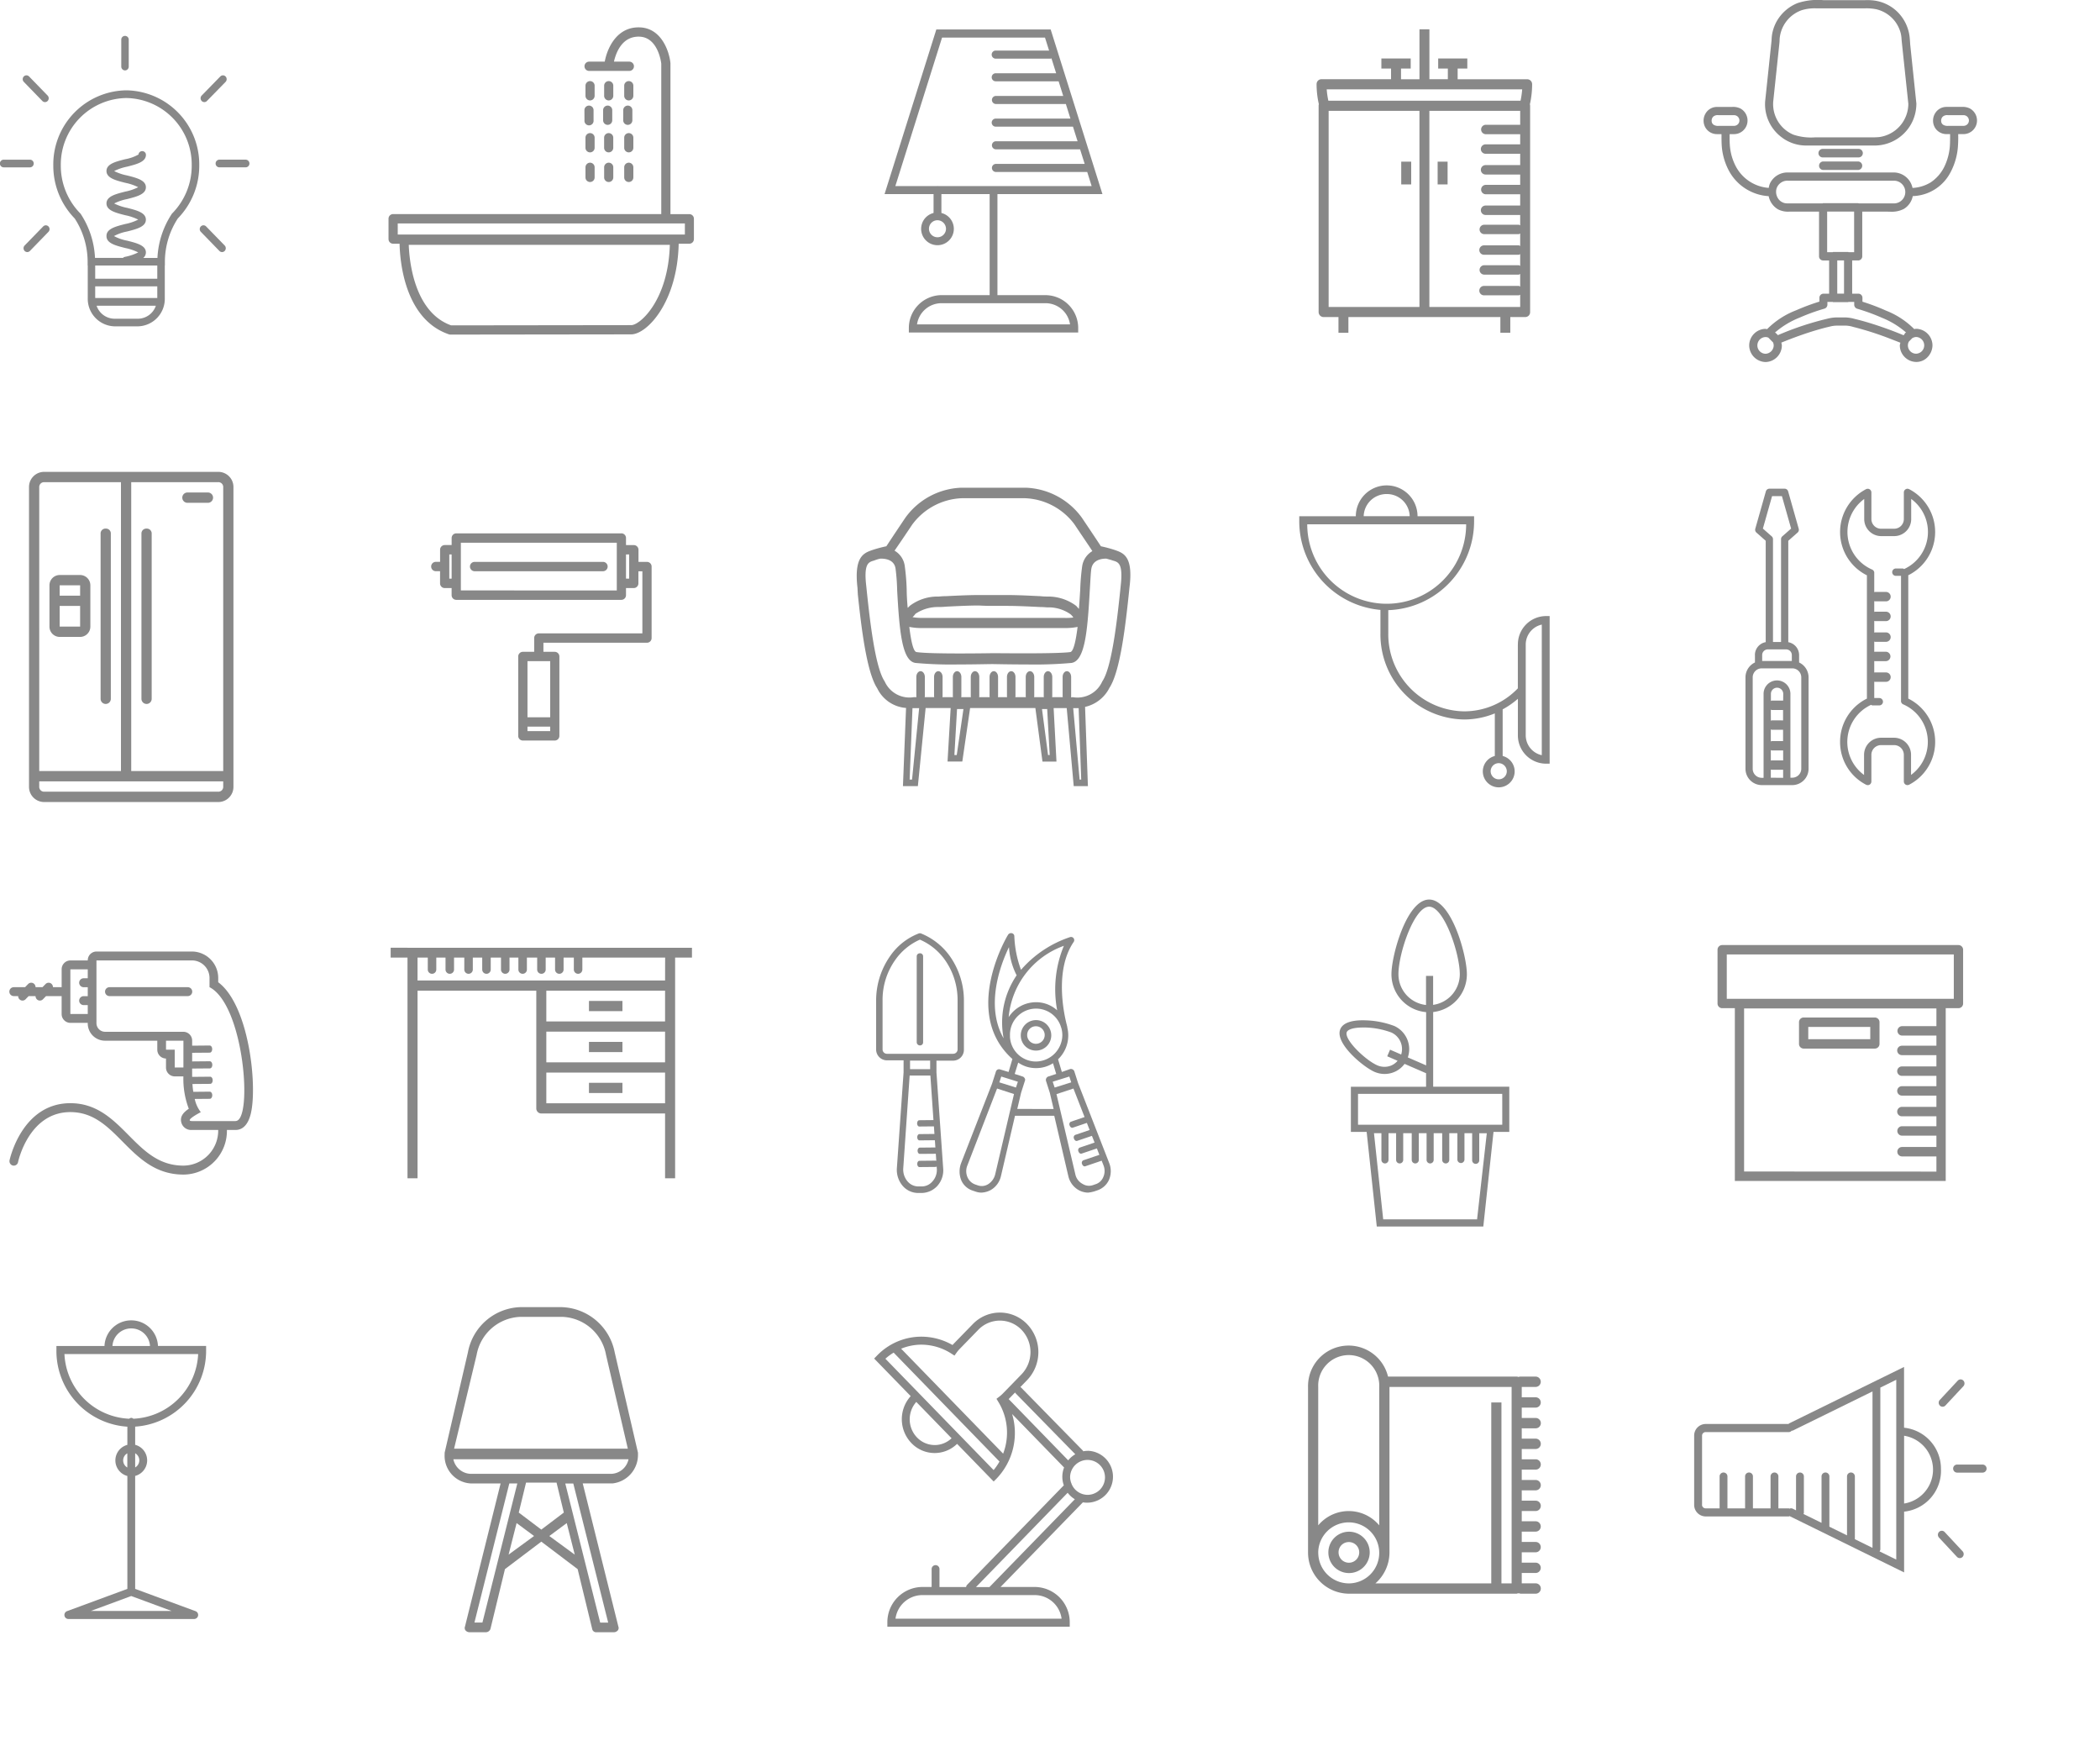 <svg xmlns="http://www.w3.org/2000/svg" xmlns:xlink="http://www.w3.org/1999/xlink" width="148" height="123" viewBox="0 0 148 123"><defs><clipPath id="a"><rect width="140" height="115" fill="#888"/></clipPath></defs><g transform="translate(3 2)"><g transform="translate(-3 -2)" clip-path="url(#a)"><path d="M130.9,97.39a2.9,2.9,0,0,0-2.6-2.956V90.153l-8.1,3.977c-.018.009-.022.03-.037.042H114.3a.817.817,0,0,0-.792.836v4.843a.816.816,0,0,0,.792.834h5.879c.022,0,.035-.018.055-.022l8.07,3.966v-4.281a2.9,2.9,0,0,0,2.6-2.958m-16.839,2.461V95.008a.253.253,0,0,1,.239-.266h5.879a.268.268,0,0,0,.2-.1c.022,0,.044.007.065,0l5.629-2.765V102.9l-1.243-.611V97.883a.277.277,0,1,0-.553,0v4.136l-1.243-.611V97.883a.277.277,0,1,0-.553,0v3.254l-1.273-.625c.008-.027.029-.045.029-.074V97.884a.277.277,0,1,0-.553,0v2.371l-.239-.118a.26.26,0,0,0-.222,0c-.017,0-.027-.019-.045-.019h-.737V97.883a.277.277,0,1,0-.553,0v2.233h-1.242V97.883a.277.277,0,1,0-.553,0v2.233h-1.243V97.883a.277.277,0,1,0-.553,0v2.233h-1a.254.254,0,0,1-.239-.265m13.689,3.875-1.177-.578a.275.275,0,0,0,.055-.135V91.607l1.122-.551Zm.553-3.947V95a2.418,2.418,0,0,1,0,4.776" transform="translate(5.89 6.158)" fill="#888"/><path d="M132.933,96.59h-1.79a.284.284,0,0,0,0,.568h1.79a.284.284,0,0,0,0-.568" transform="translate(6.79 6.598)" fill="#888"/><path d="M130.314,101.045a.272.272,0,0,0-.391-.009.291.291,0,0,0-.008.4l1.266,1.359a.271.271,0,0,0,.2.088.268.268,0,0,0,.191-.079.29.29,0,0,0,.008-.4Z" transform="translate(6.737 6.896)" fill="#888"/><path d="M130.168,92.9a.272.272,0,0,0,.2-.088l1.266-1.359a.29.29,0,0,0-.008-.4.271.271,0,0,0-.391.009l-1.266,1.359a.289.289,0,0,0,.008.4.268.268,0,0,0,.191.079" transform="translate(6.74 6.214)" fill="#888"/><path d="M73.609,96.308a1.735,1.735,0,0,0-.309.032c-.009-.014-.006-.032-.018-.044l-4.373-4.461c-.012-.012-.028-.009-.04-.017l.48-.494a2.847,2.847,0,0,0,0-3.941,2.657,2.657,0,0,0-3.832,0L64.2,88.735c-.038.037-.074.077-.108.118a4.443,4.443,0,0,0-2.2-.589,4.348,4.348,0,0,0-3.13,1.341l-.195.2,2.576,2.649a2.427,2.427,0,0,0,.053,3.31,2.262,2.262,0,0,0,3.217.053l2.578,2.652.2-.2a4.65,4.65,0,0,0,1.1-4.553l3.663,3.767a1.778,1.778,0,0,0-.019,1.255l-6.826,7.021a.268.268,0,0,0-.059.145H63.172v-1.249a.277.277,0,1,0-.553,0V105.9h-.676a2.482,2.482,0,0,0-2.444,2.513v.285H72.352v-.285a2.482,2.482,0,0,0-2.445-2.513H67.478l5.8-5.962a1.829,1.829,0,1,0,.333-3.634m-9.6-6.846.218.14.153-.213a2.15,2.15,0,0,1,.211-.253l1.313-1.35a2.114,2.114,0,0,1,3.049,0,2.265,2.265,0,0,1,0,3.135l-1.313,1.35a2.159,2.159,0,0,1-.247.218l-.206.157.136.224a4.145,4.145,0,0,1,.333,3.64l-7.188-7.393a3.741,3.741,0,0,1,1.422-.285,3.922,3.922,0,0,1,2.118.629M62.84,95.9a1.732,1.732,0,0,1-1.25-.532,1.847,1.847,0,0,1-.053-2.505l2.488,2.559a1.725,1.725,0,0,1-1.185.479m4.148,1.763-7.628-7.846a3.888,3.888,0,0,1,.582-.429l7.46,7.673a4.036,4.036,0,0,1-.413.6m1.059-5,.455-.468c.009.014.006.032.018.044l4.223,4.311a1.768,1.768,0,0,0-.5.429Zm3.732,15.471H60.072a1.915,1.915,0,0,1,1.87-1.661h7.965a1.912,1.912,0,0,1,1.871,1.661M66.7,105.9l0,.006h-.954l6.46-6.644a1.8,1.8,0,0,0,.506.457Zm6.906-6.491a1.227,1.227,0,0,1-1.112-.739c-.012-.025-.009-.052-.028-.073a1.271,1.271,0,0,1-.089-.453,1.23,1.23,0,1,1,1.23,1.265" transform="translate(3.039 5.913)" fill="#888"/><path d="M62.719,14.873a1.152,1.152,0,1,0,.553,0v-1.33h3.4v7.118H63.259a2.318,2.318,0,0,0-2.282,2.348v.285H72.912V23.01a2.318,2.318,0,0,0-2.283-2.348H67.221V13.543h7.4l-3.649-11.6H62.914l-3.649,11.6h3.454ZM63.595,16a.6.6,0,1,1-.6-.616h0a.609.609,0,0,1,.6.616m8.742,6.724H61.553a1.747,1.747,0,0,1,1.706-1.495H70.63a1.748,1.748,0,0,1,1.707,1.495M63.317,2.517h7.256l.287.912H67.1A.285.285,0,0,0,67.1,4h3.873c.021,0,.035-.018.055-.024l.331,1.052H67.1a.284.284,0,0,0,0,.568h4.433l0,0,.324,1.03H67.1a.285.285,0,0,0,0,.569h4.926c.005,0,.008-.005.014-.006l.325,1.034H67.1a.284.284,0,0,0,0,.568h5.444l.324,1.028H67.1a.285.285,0,0,0,0,.569h5.945l.324,1.027H67.1a.285.285,0,0,0,0,.569h6.448l.312.992H63.018c-.008,0-.014-.009-.022-.009s-.013.007-.021.009H60.026Z" transform="translate(3.075 0.133)" fill="#888"/><path d="M102.455,43.238v3.072a5.235,5.235,0,0,1-3.787,1.62,5.428,5.428,0,0,1-5.344-5.5V40.8a6.259,6.259,0,0,0,6.047-6.331v-.284H95.386a2.175,2.175,0,0,0-4.35,0H87.05v.284a6.269,6.269,0,0,0,5.721,6.314v1.655a5.99,5.99,0,0,0,5.9,6.066,5.752,5.752,0,0,0,2.161-.429v3a1.122,1.122,0,1,0,.553,0V47.805c0-.005-.005-.007-.005-.012a5.88,5.88,0,0,0,1.078-.747V49.6a1.992,1.992,0,0,0,1.961,2.017h.277v-10.4h-.277a1.991,1.991,0,0,0-1.961,2.017M93.212,32.62a1.607,1.607,0,0,1,1.621,1.561H91.59a1.608,1.608,0,0,1,1.622-1.561m-5.6,2.13h11.2a5.6,5.6,0,0,1-11.2,0m14.065,17.416a.569.569,0,1,1-.569-.585.578.578,0,0,1,.569.585m2.465-1.146a1.438,1.438,0,0,1-1.131-1.419V43.238a1.441,1.441,0,0,1,1.131-1.42Z" transform="translate(4.517 2.189)" fill="#888"/><path d="M9.053,87.08a1.882,1.882,0,0,0-1.885,1.807H3.78v.285a5.352,5.352,0,0,0,5,5.4v1.28a1.134,1.134,0,0,0,0,2.193V106l-4.253,1.569a.285.285,0,0,0-.179.316.279.279,0,0,0,.272.236h8.871a.285.285,0,0,0,.075-.558L9.33,106V98.041a1.134,1.134,0,0,0,0-2.193v-1.28a5.353,5.353,0,0,0,5-5.4v-.285H10.937A1.882,1.882,0,0,0,9.053,87.08m0,.568a1.319,1.319,0,0,1,1.323,1.238H7.729a1.319,1.319,0,0,1,1.324-1.238m-.569,9.3a.578.578,0,0,1,.292-.5v1a.581.581,0,0,1-.292-.5M6.208,107.553l2.844-1.05,2.844,1.05ZM9.622,96.944a.581.581,0,0,1-.292.5v-1a.578.578,0,0,1,.292.5M9.2,94.012a.2.2,0,0,0-.287,0,4.781,4.781,0,0,1-4.567-4.556h9.423A4.783,4.783,0,0,1,9.2,94.012" transform="translate(0.196 5.948)" fill="#888"/><path d="M5.991,18.032V18.3H6v2.285a1.94,1.94,0,0,0,1.865,2h1.7a1.939,1.939,0,0,0,1.864-2V18.3h.007v-.271a5.607,5.607,0,0,1,.911-3.045,5.328,5.328,0,0,0,1.511-3.742A5.222,5.222,0,0,0,8.712,5.957a5.221,5.221,0,0,0-5.141,5.288A5.322,5.322,0,0,0,5.08,14.986a5.6,5.6,0,0,1,.911,3.046M10.9,20.589v0H6.525v-.819H10.9Zm-1.338,1.46h-1.7a1.345,1.345,0,0,1-1.24-.917H10.8a1.344,1.344,0,0,1-1.239.917M10.9,19.232H6.525V18.3H10.9ZM8.712,6.5a4.687,4.687,0,0,1,4.615,4.748,4.785,4.785,0,0,1-1.373,3.377l-.019.018-.015.024a6.161,6.161,0,0,0-1.009,3.1h-1a.5.5,0,0,0,.186-.387c0-.5-.645-.66-1.329-.832a3.156,3.156,0,0,1-.92-.322,3.164,3.164,0,0,1,.921-.322c.683-.173,1.327-.337,1.327-.834s-.645-.66-1.327-.833a3.558,3.558,0,0,1-.908-.308,3.479,3.479,0,0,1,.907-.309c.684-.172,1.329-.337,1.329-.833s-.645-.66-1.329-.833a3.479,3.479,0,0,1-.907-.309,3.605,3.605,0,0,1,.907-.308C9.457,11.16,10.1,11,10.1,10.5a.263.263,0,0,0-.525-.02,2.95,2.95,0,0,1-.928.329c-.683.172-1.327.335-1.327.832s.645.66,1.327.833a3.57,3.57,0,0,1,.908.309,3.57,3.57,0,0,1-.908.309c-.683.173-1.327.335-1.327.833s.645.66,1.327.833a3.6,3.6,0,0,1,.908.308,3.474,3.474,0,0,1-.908.309c-.683.173-1.327.337-1.327.835v.025c0,.5.644.66,1.326.833a3.614,3.614,0,0,1,.908.308,3.5,3.5,0,0,1-.908.309l-.085.022c-.032.009-.047.037-.073.056H6.511a6.161,6.161,0,0,0-1.009-3.1l-.015-.022-.019-.018A4.78,4.78,0,0,1,4.1,11.245,4.688,4.688,0,0,1,8.712,6.5" transform="translate(0.185 0.407)" fill="#888"/><path d="M2.376,10.8a.267.267,0,0,0-.263-.27H.263a.27.27,0,0,0,0,.541h1.85a.267.267,0,0,0,.263-.27" transform="translate(0 0.72)" fill="#888"/><path d="M8.388,4.8a.267.267,0,0,0,.263-.27v-1.9a.263.263,0,1,0-.526,0v1.9a.267.267,0,0,0,.263.27" transform="translate(0.422 0.161)" fill="#888"/><path d="M2.962,14.938,1.654,16.282a.279.279,0,0,0,0,.384.259.259,0,0,0,.372,0l1.307-1.346a.274.274,0,0,0,0-.381.257.257,0,0,0-.371,0" transform="translate(0.082 1.015)" fill="#888"/><path d="M2.906,6.776a.259.259,0,0,0,.372,0,.277.277,0,0,0,0-.382L1.97,5.048a.257.257,0,0,0-.371,0,.275.275,0,0,0,0,.382Z" transform="translate(0.079 0.339)" fill="#888"/><path d="M14.446,10.8a.267.267,0,0,0,.263.27h1.85a.27.27,0,0,0,0-.541h-1.85a.267.267,0,0,0-.263.27" transform="translate(0.75 0.72)" fill="#888"/><path d="M14.769,16.666a.259.259,0,0,0,.372,0,.279.279,0,0,0,0-.384l-1.309-1.344a.258.258,0,0,0-.372,0,.275.275,0,0,0,0,.381Z" transform="translate(0.694 1.015)" fill="#888"/><path d="M13.7,6.855a.257.257,0,0,0,.186-.079L15.2,5.431a.275.275,0,0,0,0-.382.257.257,0,0,0-.371,0L13.517,6.393a.277.277,0,0,0,0,.382.257.257,0,0,0,.186.079" transform="translate(0.697 0.339)" fill="#888"/><path d="M93.6,68.232a6.248,6.248,0,0,0-1.988-.394c-.687-.028-1.562.056-1.805.61-.429.979,1.586,2.649,2.38,3.008a1.8,1.8,0,0,0,.737.16,1.746,1.746,0,0,0,.615-.111,1.717,1.717,0,0,0,.792-.6l1.517.659v.955h-5.3V75.7h1.112l.713,6.665h7.508L100.6,75.7h1.112V72.515H96.347V67.253a2.677,2.677,0,0,0,2.376-2.67c0-1.311-1.073-5.256-2.658-5.256s-2.658,3.945-2.658,5.256a2.677,2.677,0,0,0,2.444,2.677v3.751l-1.29-.561a1.794,1.794,0,0,0-.959-2.218m5.84,13.626H92.825l-.649-6.068H92.7v1.88a.248.248,0,1,0,.5,0v-1.88h.536v1.88a.248.248,0,1,0,.5,0v-1.88h.6v1.88a.248.248,0,1,0,.5,0v-1.88h.547v1.88a.248.248,0,1,0,.5,0v-1.88h.6v1.88a.248.248,0,1,0,.5,0v-1.88h.57v1.852a.248.248,0,1,0,.5,0V75.791h.549c0,.007-.007.012-.007.02V77.7a.248.248,0,1,0,.5,0V75.811c0-.009-.007-.013-.007-.02h.539Zm1.775-6.665H91.051V73.019h10.165ZM93.9,64.583c0-1.456,1.108-4.753,2.162-4.753s2.162,3.3,2.162,4.753a2.179,2.179,0,0,1-1.88,2.165V64.706h-.5v2.05A2.179,2.179,0,0,1,93.9,64.583m-.533,6.448A1.277,1.277,0,0,1,92.391,71c-.849-.382-2.35-1.835-2.129-2.341.067-.153.4-.316,1.12-.316.067,0,.138,0,.212,0a5.705,5.705,0,0,1,1.805.351,1.281,1.281,0,0,1,.694,1.552l-.784-.341-.2.465.731.318a1.2,1.2,0,0,1-.475.343" transform="translate(4.657 4.052)" fill="#888"/><path d="M47.239,14.964H45.9l0-10.633c-.083-.848-.641-2.467-2.149-2.524-1.613-.064-2.3,1.433-2.482,2.413h-1.1a.327.327,0,0,0,0,.654H43a.327.327,0,0,0,0-.654H41.918c.135-.6.556-1.805,1.805-1.76,1.324.051,1.524,1.859,1.53,1.9v10.6h-18.9a.324.324,0,0,0-.322.327v1.434a.324.324,0,0,0,.322.327h.458c.019,1.091.3,5.3,3.475,6.385a.288.288,0,0,0,.1.018l12.744-.016c1.119,0,3.261-2.259,3.35-6.387h.751a.324.324,0,0,0,.322-.327V15.291a.324.324,0,0,0-.322-.327m-4.1,7.821-12.69.016c-2.617-.94-2.945-4.573-2.984-5.673H45.856c-.106,3.891-2.1,5.657-2.718,5.657M46.917,16.4H26.68v-.781H46.917Z" transform="translate(1.351 0.123)" fill="#888"/><path d="M39.16,8A.322.322,0,1,0,39.8,8V7.287a.322.322,0,1,0-.644,0Z" transform="translate(2.032 0.475)" fill="#888"/><path d="M40.408,8a.322.322,0,1,0,.644,0V7.287a.322.322,0,1,0-.644,0Z" transform="translate(2.097 0.475)" fill="#888"/><path d="M41.754,8A.322.322,0,1,0,42.4,8V7.287a.322.322,0,1,0-.644,0Z" transform="translate(2.167 0.475)" fill="#888"/><path d="M39.55,6.71a.324.324,0,0,0,.322-.327V5.671a.322.322,0,1,0-.644,0v.713a.324.324,0,0,0,.322.327" transform="translate(2.035 0.365)" fill="#888"/><path d="M40.8,6.71a.324.324,0,0,0,.322-.327V5.671a.322.322,0,1,0-.644,0v.713a.324.324,0,0,0,.322.327" transform="translate(2.1 0.365)" fill="#888"/><path d="M42.144,6.71a.324.324,0,0,0,.322-.327V5.671a.322.322,0,1,0-.644,0v.713a.324.324,0,0,0,.322.327" transform="translate(2.17 0.365)" fill="#888"/><path d="M39.872,9.1a.322.322,0,1,0-.645,0v.713a.322.322,0,1,0,.645,0Z" transform="translate(2.035 0.6)" fill="#888"/><path d="M41.12,9.1a.322.322,0,1,0-.644,0v.713a.322.322,0,1,0,.644,0Z" transform="translate(2.1 0.6)" fill="#888"/><path d="M42.466,9.1a.322.322,0,1,0-.644,0v.713a.322.322,0,1,0,.644,0Z" transform="translate(2.17 0.6)" fill="#888"/><path d="M39.55,10.729a.324.324,0,0,0-.322.326v.714a.322.322,0,1,0,.644,0v-.714a.324.324,0,0,0-.322-.326" transform="translate(2.035 0.733)" fill="#888"/><path d="M40.8,10.729a.324.324,0,0,0-.322.326v.714a.322.322,0,1,0,.644,0v-.714a.324.324,0,0,0-.322-.326" transform="translate(2.1 0.733)" fill="#888"/><path d="M42.144,10.729a.324.324,0,0,0-.322.326v.714a.322.322,0,1,0,.644,0v-.714a.324.324,0,0,0-.322-.326" transform="translate(2.17 0.733)" fill="#888"/><path d="M88.354,7.323V21.851a.353.353,0,0,0,.351.356h1.048v1.108h.7V22.206h10.71v1.107h.7V22.207h1.049a.353.353,0,0,0,.248-.1.357.357,0,0,0,.1-.252V7.324a.4.4,0,0,0-.017-.107,6.43,6.43,0,0,0,.159-1.41.352.352,0,0,0-.35-.356h-4.9V4.7h.682V3.99H96.78V4.7h.682v.749h-1.3V1.932h-.7V5.451h-1.3V4.7h.682V3.99H92.777V4.7h.682v.749h-4.9a.347.347,0,0,0-.248.1.356.356,0,0,0-.1.252,6.351,6.351,0,0,0,.16,1.409.373.373,0,0,0-.018.107M95.46,21.494h-6.4V7.679h6.4Zm.7,0V7.679h6.4V8.66h-2.44a.332.332,0,0,0,0,.663h2.44v.715h-2.44a.332.332,0,0,0,0,.664h2.44V11.5h-2.44a.332.332,0,0,0,0,.664h2.44v.729h-2.44a.332.332,0,0,0,0,.663h2.44v.794h-2.44a.332.332,0,0,0,0,.664h2.44v.734c-.037-.015-.066-.046-.108-.046h-2.441a.332.332,0,0,0,0,.663h2.441c.042,0,.072-.03.108-.045V17.2c-.037-.016-.066-.046-.108-.046h-2.441a.332.332,0,0,0,0,.664h2.441c.042,0,.072-.031.108-.046V18.6c-.037-.015-.066-.046-.108-.046h-2.441a.332.332,0,0,0,0,.663h2.441c.042,0,.072-.031.108-.046v.887c-.037-.015-.066-.046-.108-.046h-2.441a.332.332,0,0,0,0,.664h2.441c.042,0,.072-.031.108-.046v.867ZM102.7,6.164a5.656,5.656,0,0,1-.115.8H89.04a5.531,5.531,0,0,1-.115-.8Z" transform="translate(4.577 0.132)" fill="#888"/><rect width="0.702" height="1.604" transform="translate(101.319 11.39)" fill="#888"/><rect width="0.702" height="1.604" transform="translate(98.754 11.39)" fill="#888"/><path d="M67.143,71.143a.227.227,0,0,0-.292.159l-.27.845-2.182,5.6a1.663,1.663,0,0,0,.022,1.233,1.322,1.322,0,0,0,.81.708l.2.068a1.266,1.266,0,0,0,.383.068,1.5,1.5,0,0,0,.675-.183,1.522,1.522,0,0,0,.719-.983l.99-4.249h2.766l.991,4.249a1.515,1.515,0,0,0,.719.983,1.419,1.419,0,0,0,.674.183,2.332,2.332,0,0,0,.45-.091l.2-.068a1.38,1.38,0,0,0,.809-.709,1.561,1.561,0,0,0,.023-1.234l-2.182-5.6-.27-.845a.257.257,0,0,0-.292-.16l-.586.206-.268-.891a2.333,2.333,0,0,0,.719-1.691,2.273,2.273,0,0,0-.068-.548v-.022a.237.237,0,0,0-.022-.092v-.023c-.18-.662-.921-3.861.472-5.894a.225.225,0,0,0-.247-.343,7.85,7.85,0,0,0-3.465,2.308,7.608,7.608,0,0,1-.471-2.376.215.215,0,0,0-.181-.205.244.244,0,0,0-.247.092c-.045.044-3.329,5.527.292,8.772l-.27.914Zm-.338,7.379a1.135,1.135,0,0,1-.5.708.844.844,0,0,1-.7.092l-.2-.068a.933.933,0,0,1-.54-.48,1.066,1.066,0,0,1-.023-.869l2.092-5.414,1.193.388Zm1.553-4.593.269-1.142.27-.845a.182.182,0,0,0-.023-.183.229.229,0,0,0-.134-.114l-.564-.183.248-.8a2.162,2.162,0,0,0,1.259.389,2.194,2.194,0,0,0,1.193-.343l.225.754-.563.183a.263.263,0,0,0-.158.3l.271.845.269,1.142Zm3.958-1.438L73.1,74.5l-.969.329a.2.2,0,0,0-.084.262c.038.116.139.188.223.158l.992-.337.195.5-1.019.346a.2.2,0,0,0-.084.262c.038.116.139.188.223.158l1.042-.354.187.473-1.054.358a.2.2,0,0,0-.084.263c.038.115.138.187.223.157l1.077-.364.176.451-1.136.386a.2.2,0,0,0-.084.263c.038.115.139.187.223.157l1.153-.391.005-.005.124.317a1.062,1.062,0,0,1-.022.867.872.872,0,0,1-.541.48l-.2.068a.849.849,0,0,1-.7-.091,1,1,0,0,1-.518-.686l-1.327-5.643Zm-.291-.846.135.41-1.169.366-.137-.411Zm-4.635-2.7c-1.3-2.284-.225-5.163.383-6.419a5,5,0,0,0,.54,1.988,5.9,5.9,0,0,0-.923,4.409Zm4.252-6.51a7.994,7.994,0,0,0-.472,4.546,2.212,2.212,0,0,0-1.507-.572,2.3,2.3,0,0,0-1.912,1.052,5.9,5.9,0,0,1,3.892-5.026m-3.8,6.443v-.138a1.839,1.839,0,0,1,3.6-.57c0,.022.023.045.023.067a1.85,1.85,0,0,1,.068.5,1.883,1.883,0,0,1-1.868,1.85,1.833,1.833,0,0,1-1.822-1.712M68.4,72.01l-.136.411-1.17-.366.135-.41Z" transform="translate(3.336 4.204)" fill="#888"/><path d="M69.449,69.425a1.074,1.074,0,1,0-1.057-1.074,1.064,1.064,0,0,0,1.057,1.074m0-1.714a.618.618,0,1,1-.607.616.609.609,0,0,1,.607-.616" transform="translate(3.549 4.596)" fill="#888"/><path d="M61.875,61.568a.244.244,0,0,0-.179,0,4.348,4.348,0,0,0-2,1.577A5.453,5.453,0,0,0,58.7,66.3v3.427a.765.765,0,0,0,.765.777h1.17v.846l-.472,6.739a1.735,1.735,0,0,0,.427,1.28,1.445,1.445,0,0,0,1.081.48h.247a1.532,1.532,0,0,0,1.08-.48,1.648,1.648,0,0,0,.426-1.28l-.472-6.739v-.824h1.17a.764.764,0,0,0,.765-.776V66.321a5.411,5.411,0,0,0-.989-3.154,4.628,4.628,0,0,0-2.026-1.6m.788,17.479a.984.984,0,0,1-.742.342h-.247a.99.99,0,0,1-.744-.342,1.283,1.283,0,0,1-.315-.937l.451-6.534h1.461l.216,3.139-1,.01c-.084,0-.151.1-.15.223s.068.221.155.22l1.028-.01.037.534-1.059.01c-.085,0-.154.1-.153.223s.072.221.155.22l1.088-.011.035.51-1.1.011c-.085,0-.154.1-.153.222s.072.221.156.22l1.128-.009.034.505c-.012-.005-.022-.021-.037-.021l-1.152.011c-.086,0-.154.1-.153.223s.069.221.155.22l1.153-.01c.023,0,.04-.023.06-.037l.009.13a1.214,1.214,0,0,1-.315.937M61.09,70.524h1.417v.6H61.09Zm3.351-.8a.31.31,0,0,1-.316.319H59.469a.309.309,0,0,1-.315-.319V66.3a4.852,4.852,0,0,1,.9-2.878A4.172,4.172,0,0,1,61.786,62a4.207,4.207,0,0,1,1.755,1.417,4.9,4.9,0,0,1,.9,2.878Z" transform="translate(3.046 4.204)" fill="#888"/><path d="M61.645,62.872a.215.215,0,0,0-.225.23v6.031a.228.228,0,0,0,.225.229.215.215,0,0,0,.225-.229V63.1a.215.215,0,0,0-.225-.23" transform="translate(3.187 4.295)" fill="#888"/><path d="M27.361,62.505H26.174V63.2h1.187V78.75h.708V65.532h8.369v8.292a.357.357,0,0,0,.354.359h8.722V78.75h.708V63.2h1.187v-.694H27.361ZM45.514,73.463H37.145V71.3h8.369Zm0-2.883H37.145V68.415h8.369Zm0-2.883H37.145V65.53h8.369Zm0-2.884H28.068V63.2h.722v.841a.3.3,0,1,0,.6,0V63.2h.651v.841a.3.3,0,1,0,.6,0V63.2h.723v.841a.3.3,0,1,0,.6,0V63.2h.663v.841a.3.3,0,1,0,.6,0V63.2h.723v.841a.3.3,0,1,0,.6,0V63.2h.626v.841a.3.3,0,1,0,.6,0V63.2H36.5v.841a.3.3,0,1,0,.6,0V63.2h.661v.841a.3.3,0,1,0,.6,0V63.2h.723v.841a.3.3,0,1,0,.6,0V63.2h5.834Z" transform="translate(1.358 4.27)" fill="#888"/><rect width="2.359" height="0.719" transform="translate(41.508 70.523)" fill="#888"/><rect width="2.359" height="0.719" transform="translate(41.508 73.408)" fill="#888"/><rect width="2.359" height="0.719" transform="translate(41.508 76.291)" fill="#888"/><path d="M119.513,9.736a2.868,2.868,0,0,0,1.661.518h4.815a2.953,2.953,0,0,0,2.7-1.793,3.039,3.039,0,0,0,.234-1.117.294.294,0,0,0,0-.043.274.274,0,0,0-.006-.06L128.5,3.248c-.011-.1-.018-.205-.025-.31-.009-.137-.02-.275-.037-.411a2.963,2.963,0,0,0-.826-1.668,2.889,2.889,0,0,0-1.673-.823A3.859,3.859,0,0,0,125.3.011h-2.545c-.125,0-.251,0-.38,0a4.567,4.567,0,0,0-1.821.205,2.945,2.945,0,0,0-1.466,1.271,2.882,2.882,0,0,0-.335.943,3.071,3.071,0,0,0-.033.331c0,.068-.007.135-.015.2L118.5,4.917q-.117,1.114-.235,2.223a2.9,2.9,0,0,0,1.25,2.595m-.688-2.516.445-4.2c.006-.062.009-.125.012-.188,0-.045,0-.089.006-.132A2.341,2.341,0,0,1,120.842.719,3.093,3.093,0,0,1,121.87.588h3.419a3.482,3.482,0,0,1,.815.066,2.339,2.339,0,0,1,1.358.914,2.381,2.381,0,0,1,.357.77,2.266,2.266,0,0,1,.06.433c.005.063.011.125.017.188l.032.3c.012.109.023.217.034.327l.394,3.723A2.373,2.373,0,0,1,126.3,9.658a4.633,4.633,0,0,1-.5.018h-3.684c-.1,0-.206,0-.311,0a3.917,3.917,0,0,1-1.561-.192,2.338,2.338,0,0,1-1.414-2.267" transform="translate(6.136 0)" fill="#888"/><path d="M124.662,9.82h-2.527a.3.3,0,0,0,0,.6h2.527a.3.3,0,0,0,0-.6" transform="translate(6.323 0.671)" fill="#888"/><path d="M124.662,10.651h-2.527a.3.3,0,0,0,0,.594h2.527a.3.3,0,0,0,0-.594" transform="translate(6.323 0.728)" fill="#888"/><path d="M115.074,8.969h.329c0,.286,0,.58.02.871a4.432,4.432,0,0,0,.543,1.783,3.423,3.423,0,0,0,2.761,1.716,1.39,1.39,0,0,0,.666.932,1.537,1.537,0,0,0,.773.159h2.111v3.149a.288.288,0,0,0,.286.29h.425V20.21h-.4a.288.288,0,0,0-.285.291v.267a15.456,15.456,0,0,0-1.641.612,5.816,5.816,0,0,0-2.048,1.332.918.918,0,0,0-.107-.025h-.021a1.177,1.177,0,0,0-1.131,1.139v.03c0,.011,0,.022,0,.033a1.18,1.18,0,0,0,1.148,1.136h.022a1.178,1.178,0,0,0,1.132-1.167,1,1,0,0,0-.039-.2c.191-.077.382-.154.575-.228.651-.25,1.251-.457,1.833-.632.365-.109.706-.2,1.036-.276a1.928,1.928,0,0,1,.509-.061h.616a2,2,0,0,1,.5.091c.05.013.1.027.151.038a22.012,22.012,0,0,1,2.294.734c.259.1.516.2.774.3.035.013.069.028.105.043a1.235,1.235,0,0,0-.041.183,1.174,1.174,0,0,0,1.149,1.17h.024a1.084,1.084,0,0,0,.758-.314,1.237,1.237,0,0,0,.37-.825v-.059a1.179,1.179,0,0,0-1.149-1.139H129.1a1.067,1.067,0,0,0-.114.022,5.8,5.8,0,0,0-2-1.307,14.959,14.959,0,0,0-1.65-.624V20.5a.288.288,0,0,0-.285-.291h-.439V17.868h.424a.289.289,0,0,0,.287-.29V14.429h1.46c.082,0,.166,0,.251,0s.181.005.272.005a1.866,1.866,0,0,0,.941-.192,1.357,1.357,0,0,0,.635-.908,3.1,3.1,0,0,0,2.667-1.687,4.553,4.553,0,0,0,.514-1.773,9.03,9.03,0,0,0,.021-.907v0h.381a.957.957,0,0,0,.944-.916.283.283,0,0,0,0-.043.276.276,0,0,0,0-.042.968.968,0,0,0-.521-.816,1.183,1.183,0,0,0-.569-.1h-1.067a.925.925,0,0,0-.808.474.983.983,0,0,0-.005.976.941.941,0,0,0,.809.466h.266c0,.245,0,.5-.011.744a4.017,4.017,0,0,1-.4,1.563,2.811,2.811,0,0,1-.956,1.094,2.709,2.709,0,0,1-1.282.392,1.361,1.361,0,0,0-1.288-1.089c-.065,0-.133,0-.2,0h-7.306a1.368,1.368,0,0,0-1.24.744,1.277,1.277,0,0,0-.1.342,2.859,2.859,0,0,1-2.287-1.456,3.782,3.782,0,0,1-.454-1.554c-.02-.253-.017-.515-.014-.768V8.969h.317a.957.957,0,0,0,.944-.916.285.285,0,0,0,0-.043.278.278,0,0,0,0-.042.968.968,0,0,0-.521-.816,1.183,1.183,0,0,0-.569-.1h-1.067a.925.925,0,0,0-.808.474.983.983,0,0,0-.005.976.938.938,0,0,0,.809.466m.149-.582h-.02a.587.587,0,0,1-.352-.075.317.317,0,0,1-.142-.235.417.417,0,0,1,.094-.325.466.466,0,0,1,.386-.118h1.09a.376.376,0,1,1,.017.752Zm9.526,8.9h-.386c-.015,0-.024-.017-.04-.017h-1.05c-.015,0-.024.015-.039.017h-.387v-2.86h1.9Zm.323-3.439c-.016,0-.022-.015-.039-.015h-2.47c-.015,0-.023.013-.038.015h-2.5a.756.756,0,0,1-.614-.313.854.854,0,0,1-.13-.737.808.808,0,0,1,.809-.548h7.474a.8.8,0,1,1-.02,1.6Zm-1.036,6.361h-.477V17.868h.477Zm-5,3.439a.63.63,0,0,1,.044.209.6.6,0,0,1-.583.587h-.009a.589.589,0,0,1,.014-1.177h.011a.524.524,0,0,1,.19.041Zm9.569-.059.238-.243a.6.6,0,0,1,.275-.083h.011a.589.589,0,0,1-.015,1.177h-.011a.586.586,0,0,1-.566-.59.554.554,0,0,1,.068-.262M128.341,23a1.016,1.016,0,0,0-.1.141c-.768-.322-1.581-.615-2.424-.874-.374-.113-.716-.206-1.047-.284a2.675,2.675,0,0,0-.643-.1H123.5a2.765,2.765,0,0,0-.624.088,21.01,21.01,0,0,0-3.5,1.162,1.18,1.18,0,0,0-.2-.189,6.065,6.065,0,0,1,1.748-1.053,14.014,14.014,0,0,1,1.734-.627.294.294,0,0,0,.209-.281V20.79h.367c.014,0,.021.015.035.015h1.05c.016,0,.022-.013.037-.015h.4v.2a.3.3,0,0,0,.207.279,14.706,14.706,0,0,1,1.745.637,5.937,5.937,0,0,1,1.7,1.037c-.025.021-.056.03-.079.053M131.4,8.386h-.02a.587.587,0,0,1-.352-.075.317.317,0,0,1-.142-.235.417.417,0,0,1,.094-.325.466.466,0,0,1,.386-.118h1.09a.376.376,0,1,1,.016.752Z" transform="translate(5.922 0.482)" fill="#888"/><path d="M75.742,36.61l-.069-.027a8.791,8.791,0,0,0-1.063-.291c-.139-.212-.486-.74-1.341-2.011a5.11,5.11,0,0,0-3.977-2.116H64.805a5.082,5.082,0,0,0-3.977,2.116c-.855,1.27-1.2,1.8-1.341,2.011a8.791,8.791,0,0,0-1.063.291l-.069.027c-.579.212-1.133.608-.9,2.618l.023.45c.231,2.169.6,5.449,1.364,6.614a2.453,2.453,0,0,0,2.035,1.391l-.219,5.507H61.71l.547-5.5h.814l.289,0h.422l.239,0-.22,3.769h1.041l.549-3.769h4.6l.5,3.77h.987l-.2-3.769h.42l.379,0H72.2l.494,5.5h1l-.2-5.582a2.548,2.548,0,0,0,1.718-1.344c.764-1.163,1.134-4.443,1.364-6.612l.046-.45c.255-2.011-.3-2.381-.878-2.593M61.336,34.732a4.557,4.557,0,0,1,3.469-1.826h4.462a4.555,4.555,0,0,1,3.468,1.826c.741,1.11,1.111,1.64,1.272,1.9a1.493,1.493,0,0,0-.716,1.059,15.466,15.466,0,0,0-.139,1.667c-.023.317-.046.794-.093,1.349l-.185-.212a3.283,3.283,0,0,0-2.034-.661,4.724,4.724,0,0,1-.509-.027c-.577-.026-1.525-.079-2.312-.079H65.985c-.787,0-1.735.053-2.312.079-.255,0-.44.027-.509.027a3.247,3.247,0,0,0-2.034.661.691.691,0,0,1-.139.132c-.046-.529-.069-.979-.069-1.3a15.468,15.468,0,0,0-.139-1.667,1.466,1.466,0,0,0-.716-1.058c.162-.238.532-.768,1.271-1.878m.694,7.328H72.042a4.224,4.224,0,0,0,.925-.08c-.116.926-.278,1.72-.509,1.773-.948.132-4.924.079-5.433.079-.046,0-4.416.079-5.411-.079-.23-.028-.392-.82-.508-1.773a4.21,4.21,0,0,0,.925.08m-.694-.767a1.692,1.692,0,0,0,.208-.239,2.837,2.837,0,0,1,1.619-.475c.069,0,.278,0,.555-.027.577-.026,1.526-.079,2.289-.079.463.027.855.027.971.027h1.04c.764,0,1.711.052,2.289.079.278,0,.463.026.532.026a2.682,2.682,0,0,1,1.618.478.935.935,0,0,1,.208.237,3.874,3.874,0,0,1-.624.027H62.03a3.951,3.951,0,0,1-.694-.052M61.3,52.729h-.17l.2-5.034H61.8ZM64.45,51h-.166l.187-3.239h.451Zm6.435,0-.427-3.239h.366L71,51Zm2.224,1.729-.452-5.034h.384l.181,5.034ZM76,39.124l-.046.448c-.208,1.958-.579,5.265-1.249,6.243a1.91,1.91,0,0,1-2.059,1.111H72.5a.429.429,0,0,0,.012-.074V45.5c0-.224-.136-.407-.3-.407s-.3.183-.3.407v1.349a.566.566,0,0,0,.011.074H71.17a.564.564,0,0,0,.011-.074V45.5c0-.224-.136-.407-.3-.407s-.3.183-.3.407v1.349a.43.43,0,0,0,.012.074H69.9a.568.568,0,0,0,.012-.074V45.5c0-.224-.136-.407-.3-.407s-.3.183-.3.407v1.349a.564.564,0,0,0,.011.074h-.746a.566.566,0,0,0,.012-.074V45.5c0-.224-.136-.407-.3-.407s-.3.183-.3.407v1.349a.564.564,0,0,0,.011.074h-.65a.564.564,0,0,0,.012-.074V45.5c0-.224-.136-.407-.3-.407s-.3.183-.3.407v1.349a.564.564,0,0,0,.011.074h-.746a.567.567,0,0,0,.011-.074V45.5c0-.224-.136-.407-.3-.407s-.3.183-.3.407v1.349a.566.566,0,0,0,.012.074h-.687a.43.43,0,0,0,.012-.074V45.5c0-.224-.136-.407-.3-.407s-.3.183-.3.407v1.349a.564.564,0,0,0,.011.074h-.746a.564.564,0,0,0,.011-.074V45.5c0-.224-.135-.407-.3-.407s-.3.183-.3.407v1.349a.566.566,0,0,0,.012.074h-.674a.43.43,0,0,0,.012-.074V45.5c0-.224-.136-.407-.3-.407s-.3.183-.3.407v1.349a.566.566,0,0,0,.011.074H61.43a1.911,1.911,0,0,1-2.059-1.111c-.67-.979-1.04-4.285-1.249-6.243l-.046-.448c-.185-1.561.139-1.693.463-1.8l.093-.026a2.184,2.184,0,0,1,.44-.132c.138,0,.948-.027,1.063.688a14.375,14.375,0,0,1,.116,1.561c.162,2.91.347,4.972,1.294,5.1a27.491,27.491,0,0,0,2.983.107c1.11,0,2.173-.027,2.451-.027.093,0,1.225.027,2.451.027a29.421,29.421,0,0,0,3.1-.107c.948-.132,1.133-2.194,1.295-5.1.045-.689.068-1.3.115-1.561.139-.715.949-.688,1.063-.688.162.052.3.079.44.132l.093.026c.324.107.647.239.463,1.8" transform="translate(2.978 2.197)" fill="#888"/><path d="M38.089,86.208H35.118A3.885,3.885,0,0,0,31.43,89.4l-1.64,7.066v.113a1.948,1.948,0,0,0,1.845,2.051h2.1l-2.511,10.084a.273.273,0,0,0,.052.285.374.374,0,0,0,.256.114H32.71a.349.349,0,0,0,.308-.229l1.023-4.217,2.562-1.937,2.561,1.937,1.025,4.217a.283.283,0,0,0,.307.229h1.229a.374.374,0,0,0,.257-.114.273.273,0,0,0,.052-.285L39.523,98.628h2.1a2.02,2.02,0,0,0,1.793-2.051v-.113L41.777,89.4a3.927,3.927,0,0,0-3.688-3.19m-5.635,22.219h-.563l2.458-9.8h.564Zm1.844-4.785.564-2.222,1.23.911Zm.717-2.962.512-2.109h2.151l.512,2.109-1.587,1.2Zm2.152,1.652,1.229-.911.564,2.222Zm4.149,6.1h-.564l-2.459-9.8h.565Zm.256-10.483H31.583a1.292,1.292,0,0,1-1.178-1.025H42.75a1.291,1.291,0,0,1-1.178,1.025M30.457,96.179l1.588-6.609a3.253,3.253,0,0,1,3.073-2.677h2.972a3.254,3.254,0,0,1,3.074,2.677L42.7,96.179Z" transform="translate(1.546 5.889)" fill="#888"/><path d="M15.346,64.917v-.279a1.864,1.864,0,0,0-1.839-1.884H6.764a.618.618,0,0,0-.612.628H4.926a.621.621,0,0,0-.614.628v1.257H3.7a.318.318,0,0,0-.089-.222.3.3,0,0,0-.433,0l-.217.222H2.473a.318.318,0,0,0-.089-.222.3.3,0,0,0-.434,0l-.216.222H.94a.314.314,0,0,0,0,.628h.307a.318.318,0,0,0,.089.222.3.3,0,0,0,.434,0l.216-.222h.486a.323.323,0,0,0,.089.222.3.3,0,0,0,.434,0l.216-.222h1.1v1.257a.622.622,0,0,0,.614.629H6.152a1.216,1.216,0,0,0,1.225,1.256h3.676v.629a.621.621,0,0,0,.613.628v.629a.622.622,0,0,0,.614.629h.612a5.9,5.9,0,0,0,.381,2.28c-.418.281-.621.565-.532.95a.71.71,0,0,0,.762.542h1.842a2.47,2.47,0,0,1-2.452,2.515c-1.734,0-2.768-1.042-3.863-2.145S6.795,73.44,4.926,73.44C1.5,73.44.649,77.422.641,77.462a.314.314,0,0,0,.237.372.306.306,0,0,0,.362-.245c.007-.034.751-3.521,3.686-3.521,1.618,0,2.618,1.008,3.676,2.076,1.134,1.142,2.308,2.326,4.292,2.326a3.078,3.078,0,0,0,3.065-3.144h.613c.367,0,.853-.206,1.08-1.189.458-1.995-.14-7.605-2.307-9.219m-9.194-.279H5.844a.315.315,0,0,0,0,.629h.308V65.9H5.844a.315.315,0,0,0,0,.629h.308v.628H4.926V64.01H6.152Zm6.742,6.287h-.612V69.668h-.614v-.629h1.227ZM16.572,74.7H13.507c-.607,0,.612-.628.612-.628a2.281,2.281,0,0,1-.428-.931l1.062-.009c.1,0,.174-.114.173-.254s-.081-.251-.177-.25l-1.16.011q-.039-.25-.06-.551l1.254-.01c.1,0,.174-.114.173-.254s-.081-.251-.177-.25l-1.271.011V71l1.248-.01c.1,0,.175-.114.173-.254s-.08-.251-.177-.25l-1.243.011v-.607l1.238-.01c.1,0,.174-.115.174-.254s-.081-.251-.178-.25l-1.234.011v-.35a.62.62,0,0,0-.613-.627H7.378a.612.612,0,0,1-.613-.629v-4.4h6.743a1.241,1.241,0,0,1,1.225,1.256v.629c2.452,1.257,3.065,9.429,1.84,9.429" transform="translate(0.033 4.287)" fill="#888"/><path d="M12.868,65.107H7.351a.314.314,0,0,0,0,.628h5.517a.314.314,0,0,0,0-.628" transform="translate(0.366 4.447)" fill="#888"/><path d="M14.018,32.48H12.577a.364.364,0,0,0,0,.728h1.441a.364.364,0,0,0,0-.728" transform="translate(0.634 2.219)" fill="#888"/><path d="M9.837,34.862a.342.342,0,0,0-.36.363V46.856a.36.36,0,1,0,.721,0V35.225a.342.342,0,0,0-.361-.363" transform="translate(0.492 2.381)" fill="#888"/><path d="M5.475,37.923H4.033a.726.726,0,0,0-.719.728v2.908a.725.725,0,0,0,.719.726H5.475a.725.725,0,0,0,.721-.726V38.651a.726.726,0,0,0-.721-.728m0,3.634H4.033V40.1H5.475Zm0-2.179H4.033v-.728H5.475Z" transform="translate(0.172 2.59)" fill="#888"/><path d="M3.024,31.12a1.065,1.065,0,0,0-1.08,1.09V53.291a1.066,1.066,0,0,0,1.08,1.091H15.27a1.066,1.066,0,0,0,1.081-1.091V32.21a1.065,1.065,0,0,0-1.081-1.09Zm-.36,1.09a.342.342,0,0,1,.36-.364h5.4V52.2H2.665ZM15.631,53.291a.342.342,0,0,1-.361.363H3.024a.342.342,0,0,1-.36-.363v-.363H15.631Zm0-21.081V52.2H9.147V31.845H15.27a.343.343,0,0,1,.361.364" transform="translate(0.101 2.126)" fill="#888"/><path d="M7.1,34.862a.342.342,0,0,0-.36.363V46.856a.36.36,0,1,0,.721,0V35.225a.342.342,0,0,0-.361-.363" transform="translate(0.35 2.381)" fill="#888"/><path d="M131.156,78.95V66.777h.9a.329.329,0,0,0,.326-.331V62.66a.33.33,0,0,0-.326-.331H115.4a.33.33,0,0,0-.326.331v3.786a.329.329,0,0,0,.326.331h.894V78.95Zm-14.21-.666V66.795H130.5v1.248h-2.432a.332.332,0,0,0,0,.663H130.5v.715h-2.432a.332.332,0,0,0,0,.664H130.5v.795h-2.432a.332.332,0,0,0,0,.664H130.5v.729h-2.432a.331.331,0,0,0,0,.662H130.5v.795h-2.432a.332.332,0,0,0,0,.664H130.5v.7l0,0h-2.441a.332.332,0,0,0,0,.663H130.5l0,0v.8l0,0h-2.441a.332.332,0,0,0,0,.663H130.5l0,0v1.07Zm-1.22-15.292h16v3.123h-16Z" transform="translate(5.971 4.257)" fill="#888"/><path d="M125.881,67.106h-5.022a.329.329,0,0,0-.326.331v1.528a.329.329,0,0,0,.326.331h5.022a.329.329,0,0,0,.326-.331V67.437a.329.329,0,0,0-.326-.331m-.326,1.528h-4.37v-.865h4.37Z" transform="translate(6.254 4.584)" fill="#888"/><path d="M117.614,43.954v.519a1.16,1.16,0,0,0-.667,1.052v6.431a1.151,1.151,0,0,0,1.143,1.158h2.16a1.152,1.152,0,0,0,1.143-1.158V45.526a1.16,1.16,0,0,0-.667-1.052v-.519a.922.922,0,0,0-.762-.91V35.9l.657-.58a.262.262,0,0,0,.078-.268l-.746-2.634a.257.257,0,0,0-.245-.188h-1.078a.258.258,0,0,0-.246.188l-.746,2.634a.264.264,0,0,0,.078.268l.657.58v7.141a.921.921,0,0,0-.761.91m1.121,6.694c.023.005.038.027.063.027h.806v.709c-.007,0-.012-.009-.019-.009h-.8c-.019,0-.031.017-.048.02Zm0-1.458c.023.005.038.027.063.027h.8l0,0v.8l0,0h-.8c-.025,0-.04.021-.063.027Zm0-1.392c.023.005.038.027.063.027h.8l0,0v.732H118.8c-.025,0-.04.021-.063.026Zm.869-.636,0,0h-.8c-.025,0-.04.021-.063.027v-.5a.434.434,0,1,1,.869,0Zm-.869,5.433v-.578c.018,0,.029.02.048.02h.8c.007,0,.012-.007.019-.007V52.6Zm2.146-7.07v6.431a.635.635,0,0,1-.631.639h-.134V46.685a.946.946,0,1,0-1.892,0V52.6h-.134a.636.636,0,0,1-.632-.639V45.526a.636.636,0,0,1,.632-.638h2.16a.635.635,0,0,1,.631.638m-2.705-10.486.647-2.286h.694l.648,2.286-.622.548-.007.006h0a.252.252,0,0,0-.057.08.274.274,0,0,0-.024.107h0v7.248h-.567V35.776h0a.273.273,0,0,0-.022-.094h0a.238.238,0,0,0-.062-.088h0Zm.35,8.512h1.289a.4.4,0,0,1,.4.4v.415h-2.09v-.415a.4.4,0,0,1,.4-.4" transform="translate(6.068 2.202)" fill="#888"/><path d="M123.285,50.067a3.376,3.376,0,0,0,1.828,3.018.409.409,0,0,0,.057.021.265.265,0,0,0,.064.009l.034,0a.281.281,0,0,0,.1-.035.272.272,0,0,0,.079-.077.283.283,0,0,0,.038-.088.328.328,0,0,0,.006-.063V50.984a.684.684,0,0,1,.678-.688h.929a.684.684,0,0,1,.68.688V52.85a.332.332,0,0,0,.006.064.248.248,0,0,0,.037.085.267.267,0,0,0,.08.078.279.279,0,0,0,.1.035.256.256,0,0,0,.09-.005.307.307,0,0,0,.062-.022,3.4,3.4,0,0,0-.062-6.067V38.328a3.4,3.4,0,0,0,.062-6.065.344.344,0,0,0-.061-.022.219.219,0,0,0-.092-.005.278.278,0,0,0-.1.036.268.268,0,0,0-.078.077.244.244,0,0,0-.037.087.313.313,0,0,0-.006.063v1.866a.683.683,0,0,1-.68.686h-.929a.683.683,0,0,1-.678-.686V32.5a.309.309,0,0,0-.006-.062.262.262,0,0,0-.038-.088.254.254,0,0,0-.08-.078.278.278,0,0,0-.1-.035h0a.277.277,0,0,0-.155.028,3.405,3.405,0,0,0,.063,6.068v8.686a3.389,3.389,0,0,0-1.891,3.05m2.184-2.611c.032.014.058.04.095.04h0l.5,0a.26.26,0,0,0,0-.519h0l-.371,0V45.825c.012,0,.018.012.028.012h.8a.331.331,0,0,0,0-.662h-.8c-.011,0-.017.011-.028.012v-.819c.012,0,.018.012.028.012h.8a.332.332,0,0,0,0-.663h-.8c-.011,0-.017.011-.028.012V43c.017,0,.026.018.044.018h.8a.332.332,0,0,0,0-.663h-.8c-.018,0-.027.016-.044.018v-.831c.017,0,.026.018.044.018h.8a.332.332,0,0,0,0-.663h-.8c-.018,0-.027.015-.044.018v-.766c.017,0,.026.018.044.018h.8a.332.332,0,0,0,0-.663h-.8c-.018,0-.027.016-.044.018V38.17a.345.345,0,0,0,0-.048.264.264,0,0,0-.039-.1.245.245,0,0,0-.08-.078.193.193,0,0,0-.039-.02,2.883,2.883,0,0,1-.549-4.97v1.412a1.2,1.2,0,0,0,1.191,1.205h.929a1.2,1.2,0,0,0,1.191-1.205V32.952a2.877,2.877,0,0,1-.5,4.94c-.032-.014-.058-.04-.095-.04h-.5a.26.26,0,0,0,0,.519h.378v8.809a.29.29,0,0,0,0,.043.259.259,0,0,0,.12.185.318.318,0,0,0,.038.019,2.881,2.881,0,0,1,.548,4.969V50.984a1.2,1.2,0,0,0-1.191-1.207h-.929a1.2,1.2,0,0,0-1.191,1.207V52.4a2.88,2.88,0,0,1,.491-4.94" transform="translate(6.397 2.202)" fill="#888"/><path d="M90.439,103.933A1.457,1.457,0,1,0,89,102.475a1.452,1.452,0,0,0,1.435,1.458m0-2.184a.728.728,0,1,1-.716.725.716.716,0,0,1,.716-.725" transform="translate(4.618 6.9)" fill="#888"/><path d="M103.675,94.573a.364.364,0,0,0,.013-.729H102.7v-.729h.972a.364.364,0,0,0,.007-.729H102.7v-.729h.972a.364.364,0,0,0,.007-.729h-1.072a.367.367,0,0,0-.137.027.346.346,0,0,0-.129-.027H93.276a2.859,2.859,0,0,0-5.637.729v11.655h0a2.9,2.9,0,0,0,2.87,2.913h11.836a.315.315,0,0,1,.259,0h1.072a.365.365,0,0,0,.007-.73H102.7v-.729h.972a.364.364,0,0,0,.007-.729H102.7v-.729h.972a.364.364,0,0,0,.007-.729H102.7v-.728h.972a.364.364,0,0,0,.007-.729H102.7V100.4h.972a.364.364,0,0,0,.013-.729H102.7v-.729h.972a.364.364,0,0,0,.013-.729H102.7v-.729h.972a.364.364,0,0,0,.013-.729H102.7V96.03h.972a.364.364,0,0,0,.013-.729H102.7v-.729ZM88.356,91.657a2.152,2.152,0,1,1,4.3,0v9.752a2.8,2.8,0,0,0-4.3,0Zm0,11.657a2.15,2.15,0,1,1,2.153,2.185h0a2.163,2.163,0,0,1-2.15-2.185m13.627,2.185h-.717V92.752h-.717V105.5H92.385a2.913,2.913,0,0,0,.993-2.185h0V91.658h8.608Z" transform="translate(4.547 6.062)" fill="#888"/><path d="M42.295,35.176H30.657a.328.328,0,0,0-.325.33V36h-.489a.327.327,0,0,0-.325.33v.853H29.2a.33.33,0,0,0,0,.659h.316V38.7a.327.327,0,0,0,.325.33h.489v.5a.328.328,0,0,0,.325.33H42.295a.327.327,0,0,0,.325-.33v-.5h.549a.328.328,0,0,0,.325-.33v-.851h.28v4.374h-7.3a.328.328,0,0,0-.325.33v.969h-.8a.329.329,0,0,0-.325.331v5.59a.328.328,0,0,0,.325.33H37.6a.327.327,0,0,0,.325-.33v-5.59a.329.329,0,0,0-.325-.331h-.8v-.64h7.3a.327.327,0,0,0,.325-.329V37.516a.328.328,0,0,0-.325-.33h-.6v-.853a.328.328,0,0,0-.325-.33H42.62v-.5a.328.328,0,0,0-.325-.33M30.332,38.367h-.165V36.662h.165Zm5.345,10.427h1.6v.316h-1.6Zm1.6-.66h-1.6V44.179h1.6Zm-6.295-8.939v-3.36H41.971V38.7h0v.5Zm11.861-.828H42.62V36.662h.223Z" transform="translate(1.498 2.403)" fill="#888"/><path d="M40.88,37.057H31.8a.33.33,0,0,0,0,.659H40.88a.33.33,0,0,0,0-.659" transform="translate(1.633 2.531)" fill="#888"/></g><rect width="140" height="115" transform="translate(-3 -2)" fill="none"/></g></svg>